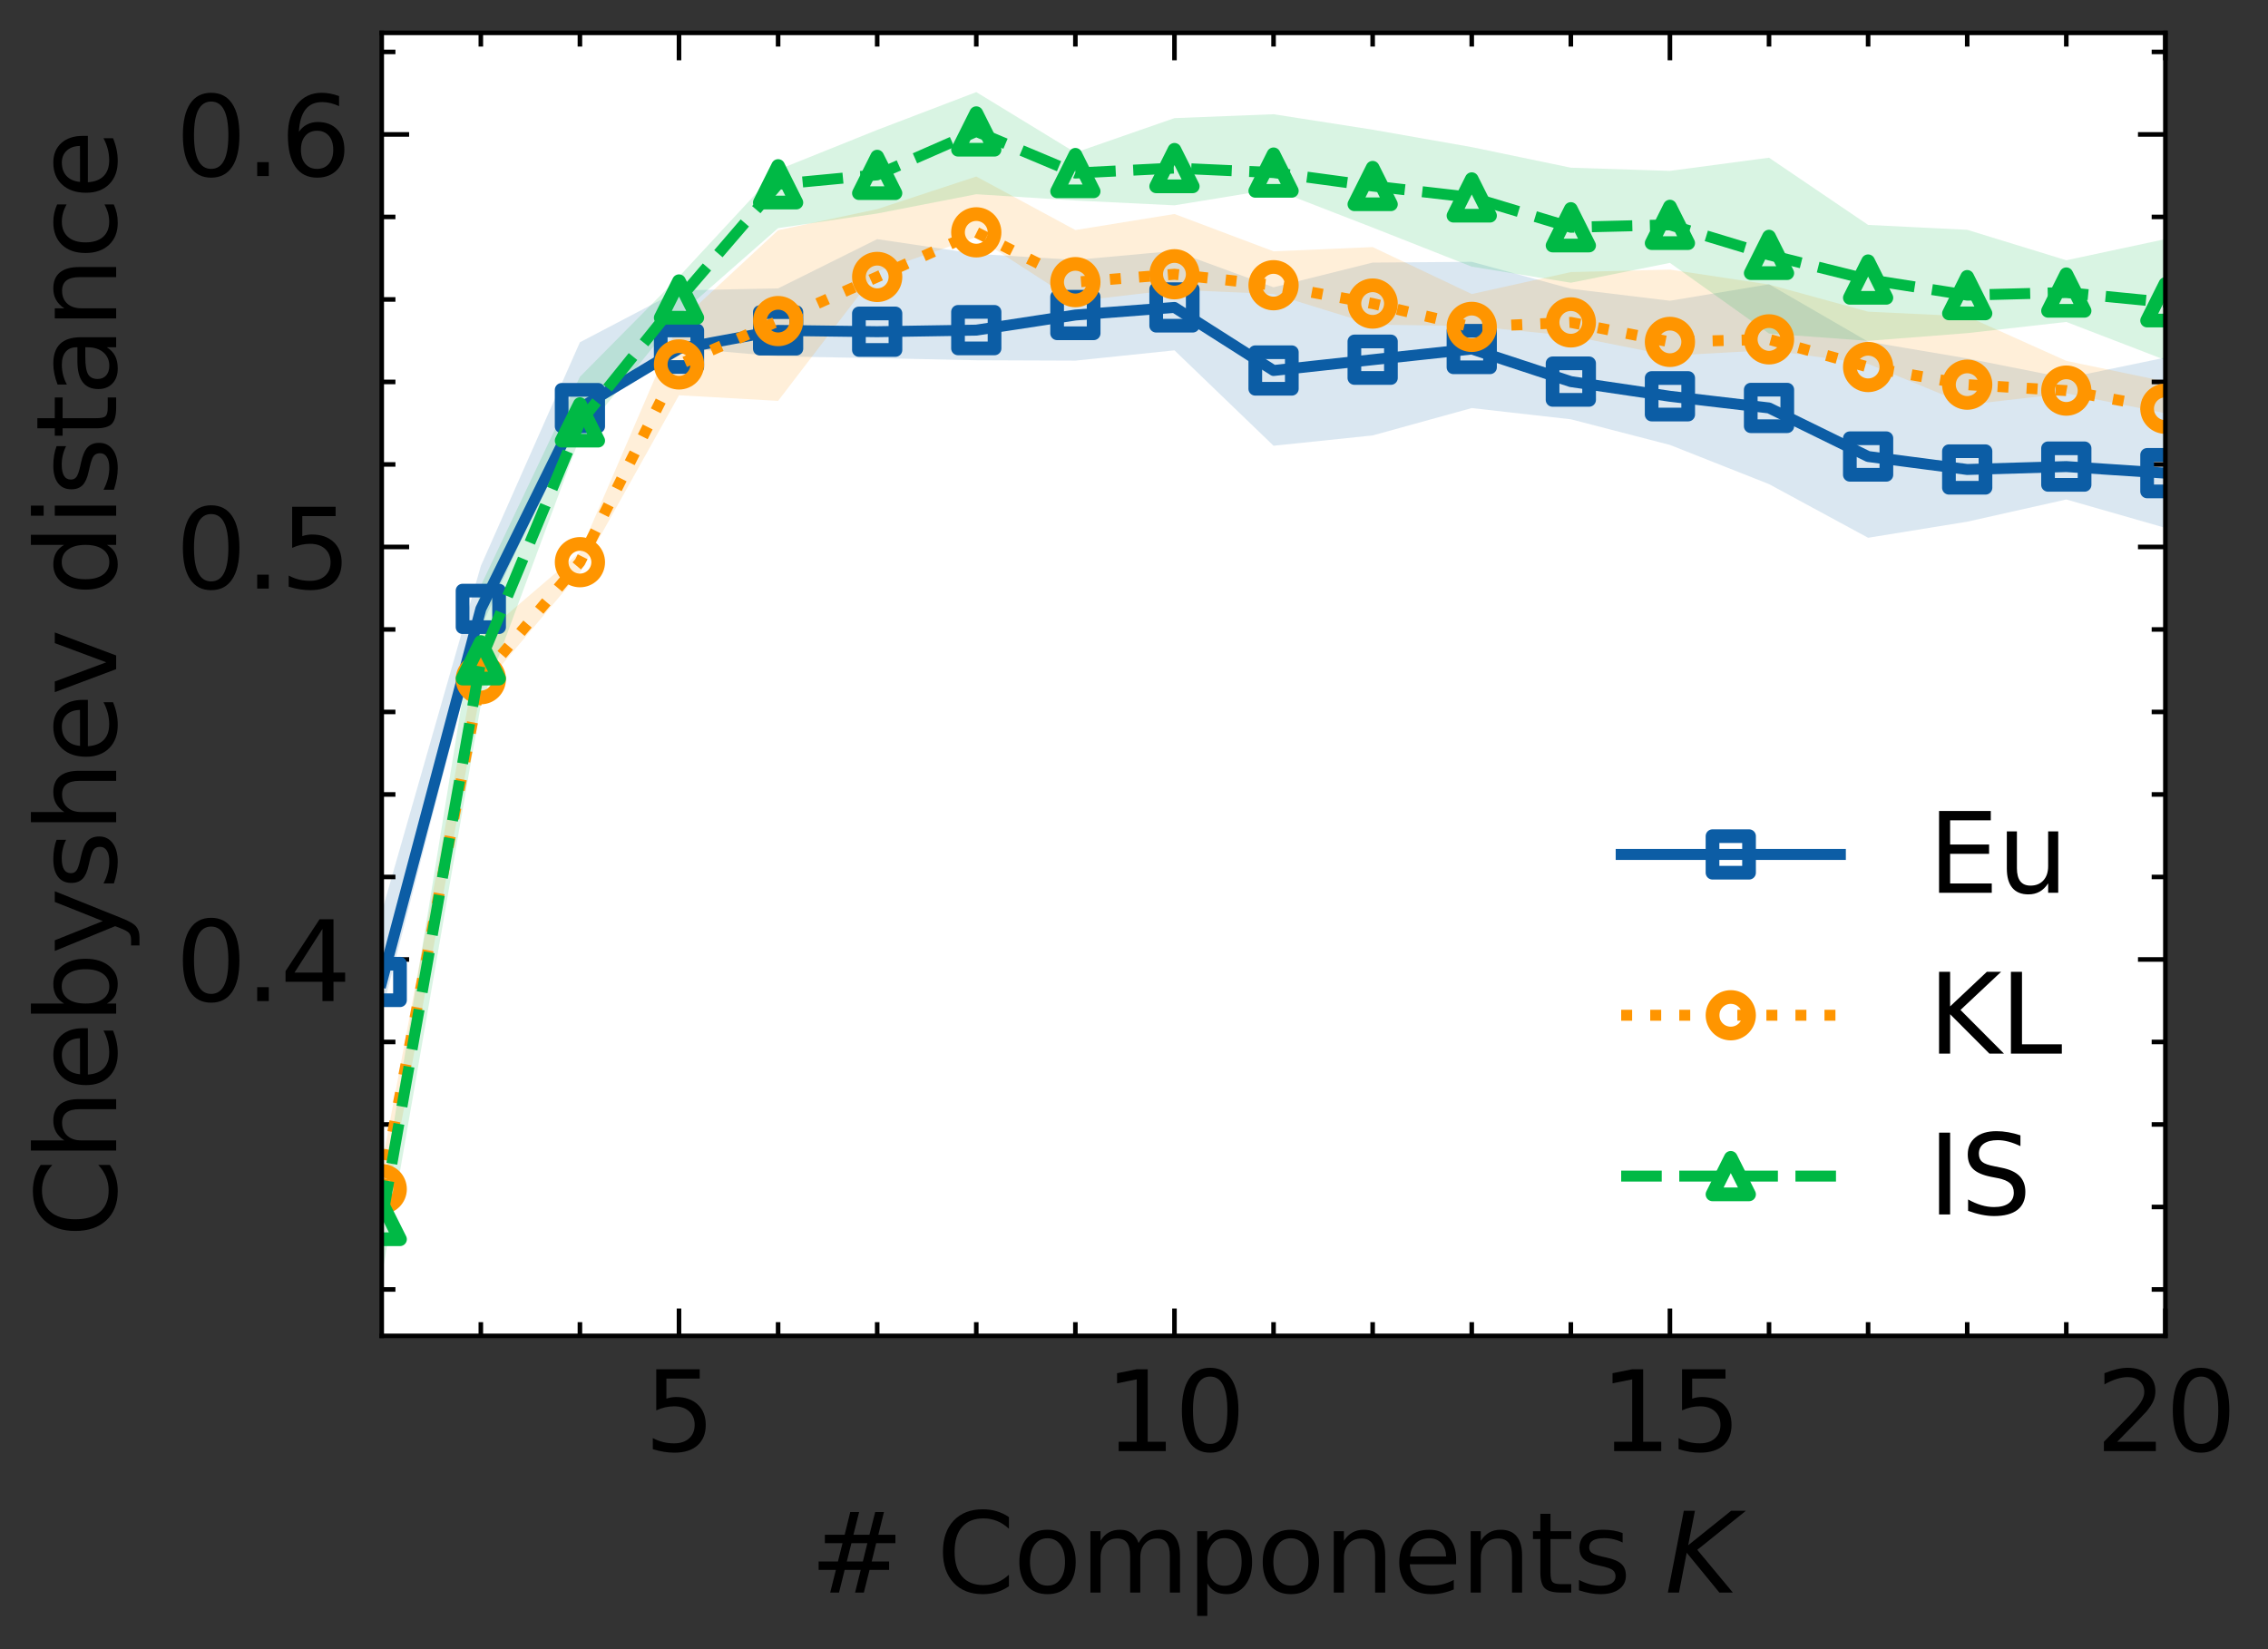 <?xml version="1.0" encoding="utf-8" standalone="no"?>
<!DOCTYPE svg PUBLIC "-//W3C//DTD SVG 1.1//EN"
  "http://www.w3.org/Graphics/SVG/1.1/DTD/svg11.dtd">
<svg xmlns:xlink="http://www.w3.org/1999/xlink" width="248.333pt" height="180.623pt" viewBox="0 0 248.333 180.623" xmlns="http://www.w3.org/2000/svg" version="1.1">
 <rect x="0" y="0" width="248.333" height="180.623" fill="#333333" stroke="none"/>
 <defs>
  <style type="text/css">*{stroke-linejoin: round; stroke-linecap: butt}</style>
 </defs>
 <g id="figure_1">
  <g id="patch_1">
   <path d="M 0 180.623 
L 248.333 180.623 
L 248.333 0 
L 0 0 
L 0 180.623 
z
" style="fill: none"/>
  </g>
  <g id="axes_1">
   <g id="patch_2">
    <path d="M 41.797 146.295 
L 237.097 146.295 
L 237.097 3.6 
L 41.797 3.6 
z
" style="fill: #ffffff"/>
   </g>
   <g id="PolyCollection_1">
    <path d="M 41.797 99.886 
L 41.797 110.925 
L 52.648 68.746 
L 63.498 45.142 
L 74.347 38.081 
L 85.198 39.033 
L 96.047 39.221 
L 106.897 39.452 
L 117.748 39.493 
L 128.597 38.367 
L 139.447 48.815 
L 150.298 47.685 
L 161.148 44.689 
L 171.998 45.918 
L 182.847 48.725 
L 193.697 53.017 
L 204.548 58.893 
L 215.398 57.133 
L 226.248 54.698 
L 237.097 57.81 
L 237.097 39.159 
L 237.097 39.159 
L 226.248 41.409 
L 215.398 39.251 
L 204.548 37.416 
L 193.697 31.135 
L 182.847 32.937 
L 171.998 31.623 
L 161.148 28.673 
L 150.298 28.757 
L 139.447 31.463 
L 128.597 27.477 
L 117.748 28.466 
L 106.897 27.801 
L 96.047 26.189 
L 85.198 31.585 
L 74.347 31.795 
L 63.498 37.484 
L 52.648 61.986 
L 41.797 99.886 
z
" clip-path="url(#pa413678387)" style="fill: #0c5da5; fill-opacity: 0.15"/>
   </g>
   <g id="PolyCollection_2">
    <path d="M 41.797 127.601 
L 41.797 134.623 
L 52.648 75.532 
L 63.498 62.694 
L 74.347 43.288 
L 85.198 43.901 
L 96.047 29.731 
L 106.897 25.975 
L 117.748 32.994 
L 128.597 31.727 
L 139.447 32.199 
L 150.298 35.554 
L 161.148 35.706 
L 171.998 36.793 
L 182.847 38.945 
L 193.697 38.347 
L 204.548 39.84 
L 215.398 44.322 
L 226.248 43.077 
L 237.097 45.256 
L 237.097 41.781 
L 237.097 41.781 
L 226.248 39.52 
L 215.398 34.647 
L 204.548 34.133 
L 193.697 31.156 
L 182.847 29.525 
L 171.998 29.796 
L 161.148 32.204 
L 150.298 27.059 
L 139.447 27.524 
L 128.597 23.435 
L 117.748 25.193 
L 106.897 19.331 
L 96.047 22.902 
L 85.198 25.212 
L 74.347 35.29 
L 63.498 60.473 
L 52.648 69.756 
L 41.797 127.601 
z
" clip-path="url(#pa413678387)" style="fill: #ff9500; fill-opacity: 0.15"/>
   </g>
   <g id="PolyCollection_3">
    <path d="M 41.797 131.177 
L 41.797 139.809 
L 52.648 77.178 
L 63.498 47.88 
L 74.347 34.514 
L 85.198 24.985 
L 96.047 23.383 
L 106.897 21.27 
L 117.748 21.959 
L 128.597 22.486 
L 139.447 20.712 
L 150.298 24.921 
L 161.148 29.201 
L 171.998 30.963 
L 182.847 28.789 
L 193.697 36.529 
L 204.548 37.327 
L 215.398 36.483 
L 226.248 35.256 
L 237.097 39.431 
L 237.097 26.185 
L 237.097 26.185 
L 226.248 28.502 
L 215.398 25.166 
L 204.548 24.631 
L 193.697 17.271 
L 182.847 18.714 
L 171.998 18.365 
L 161.148 16.111 
L 150.298 14.203 
L 139.447 12.509 
L 128.597 12.935 
L 117.748 16.711 
L 106.897 10.086 
L 96.047 14.229 
L 85.198 18.591 
L 74.347 30.301 
L 63.498 41.263 
L 52.648 64.133 
L 41.797 131.177 
z
" clip-path="url(#pa413678387)" style="fill: #00b945; fill-opacity: 0.15"/>
   </g>
   <g id="matplotlib.axis_1">
    <g id="xtick_1">
     <g id="line2d_1">
      <defs>
       <path id="m1faead8e56" d="M 0 0 
L 0 -3 
" style="stroke: #000000; stroke-width: 0.5"/>
      </defs>
      <g>
       <use xlink:href="#m1faead8e56" x="74.347" y="146.295" style="stroke: #000000; stroke-width: 0.5"/>
      </g>
     </g>
     <g id="line2d_2">
      <defs>
       <path id="m2a12bbd836" d="M 0 0 
L 0 3 
" style="stroke: #000000; stroke-width: 0.5"/>
      </defs>
      <g>
       <use xlink:href="#m2a12bbd836" x="74.347" y="3.6" style="stroke: #000000; stroke-width: 0.5"/>
      </g>
     </g>
     <g id="text_1">
      <!-- 5 -->
      <g transform="translate(70.53 158.913)scale(0.12 -0.12)">
       <defs>
        <path id="DejaVuSans-35" d="M 691 4666 
L 3169 4666 
L 3169 4134 
L 1269 4134 
L 1269 2991 
Q 1406 3038 1543 3061 
Q 1681 3084 1819 3084 
Q 2600 3084 3056 2656 
Q 3513 2228 3513 1497 
Q 3513 744 3044 326 
Q 2575 -91 1722 -91 
Q 1428 -91 1123 -41 
Q 819 9 494 109 
L 494 744 
Q 775 591 1075 516 
Q 1375 441 1709 441 
Q 2250 441 2565 725 
Q 2881 1009 2881 1497 
Q 2881 1984 2565 2268 
Q 2250 2553 1709 2553 
Q 1456 2553 1204 2497 
Q 953 2441 691 2322 
L 691 4666 
z
" transform="scale(0.016)"/>
       </defs>
       <use xlink:href="#DejaVuSans-35"/>
      </g>
     </g>
    </g>
    <g id="xtick_2">
     <g id="line2d_3">
      <g>
       <use xlink:href="#m1faead8e56" x="128.597" y="146.295" style="stroke: #000000; stroke-width: 0.5"/>
      </g>
     </g>
     <g id="line2d_4">
      <g>
       <use xlink:href="#m2a12bbd836" x="128.597" y="3.6" style="stroke: #000000; stroke-width: 0.5"/>
      </g>
     </g>
     <g id="text_2">
      <!-- 10 -->
      <g transform="translate(120.963 158.913)scale(0.12 -0.12)">
       <defs>
        <path id="DejaVuSans-31" d="M 794 531 
L 1825 531 
L 1825 4091 
L 703 3866 
L 703 4441 
L 1819 4666 
L 2450 4666 
L 2450 531 
L 3481 531 
L 3481 0 
L 794 0 
L 794 531 
z
" transform="scale(0.016)"/>
        <path id="DejaVuSans-30" d="M 2034 4250 
Q 1547 4250 1301 3770 
Q 1056 3291 1056 2328 
Q 1056 1369 1301 889 
Q 1547 409 2034 409 
Q 2525 409 2770 889 
Q 3016 1369 3016 2328 
Q 3016 3291 2770 3770 
Q 2525 4250 2034 4250 
z
M 2034 4750 
Q 2819 4750 3233 4129 
Q 3647 3509 3647 2328 
Q 3647 1150 3233 529 
Q 2819 -91 2034 -91 
Q 1250 -91 836 529 
Q 422 1150 422 2328 
Q 422 3509 836 4129 
Q 1250 4750 2034 4750 
z
" transform="scale(0.016)"/>
       </defs>
       <use xlink:href="#DejaVuSans-31"/>
       <use xlink:href="#DejaVuSans-30" x="63.623"/>
      </g>
     </g>
    </g>
    <g id="xtick_3">
     <g id="line2d_5">
      <g>
       <use xlink:href="#m1faead8e56" x="182.847" y="146.295" style="stroke: #000000; stroke-width: 0.5"/>
      </g>
     </g>
     <g id="line2d_6">
      <g>
       <use xlink:href="#m2a12bbd836" x="182.847" y="3.6" style="stroke: #000000; stroke-width: 0.5"/>
      </g>
     </g>
     <g id="text_3">
      <!-- 15 -->
      <g transform="translate(175.213 158.913)scale(0.12 -0.12)">
       <use xlink:href="#DejaVuSans-31"/>
       <use xlink:href="#DejaVuSans-35" x="63.623"/>
      </g>
     </g>
    </g>
    <g id="xtick_4">
     <g id="line2d_7">
      <g>
       <use xlink:href="#m1faead8e56" x="237.097" y="146.295" style="stroke: #000000; stroke-width: 0.5"/>
      </g>
     </g>
     <g id="line2d_8">
      <g>
       <use xlink:href="#m2a12bbd836" x="237.097" y="3.6" style="stroke: #000000; stroke-width: 0.5"/>
      </g>
     </g>
     <g id="text_4">
      <!-- 20 -->
      <g transform="translate(229.463 158.913)scale(0.12 -0.12)">
       <defs>
        <path id="DejaVuSans-32" d="M 1228 531 
L 3431 531 
L 3431 0 
L 469 0 
L 469 531 
Q 828 903 1448 1529 
Q 2069 2156 2228 2338 
Q 2531 2678 2651 2914 
Q 2772 3150 2772 3378 
Q 2772 3750 2511 3984 
Q 2250 4219 1831 4219 
Q 1534 4219 1204 4116 
Q 875 4013 500 3803 
L 500 4441 
Q 881 4594 1212 4672 
Q 1544 4750 1819 4750 
Q 2544 4750 2975 4387 
Q 3406 4025 3406 3419 
Q 3406 3131 3298 2873 
Q 3191 2616 2906 2266 
Q 2828 2175 2409 1742 
Q 1991 1309 1228 531 
z
" transform="scale(0.016)"/>
       </defs>
       <use xlink:href="#DejaVuSans-32"/>
       <use xlink:href="#DejaVuSans-30" x="63.623"/>
      </g>
     </g>
    </g>
    <g id="xtick_5">
     <g id="line2d_9">
      <defs>
       <path id="m751e55bf73" d="M 0 0 
L 0 -1.5 
" style="stroke: #000000; stroke-width: 0.5"/>
      </defs>
      <g>
       <use xlink:href="#m751e55bf73" x="52.648" y="146.295" style="stroke: #000000; stroke-width: 0.5"/>
      </g>
     </g>
     <g id="line2d_10">
      <defs>
       <path id="mf385c59564" d="M 0 0 
L 0 1.5 
" style="stroke: #000000; stroke-width: 0.5"/>
      </defs>
      <g>
       <use xlink:href="#mf385c59564" x="52.648" y="3.6" style="stroke: #000000; stroke-width: 0.5"/>
      </g>
     </g>
    </g>
    <g id="xtick_6">
     <g id="line2d_11">
      <g>
       <use xlink:href="#m751e55bf73" x="63.498" y="146.295" style="stroke: #000000; stroke-width: 0.5"/>
      </g>
     </g>
     <g id="line2d_12">
      <g>
       <use xlink:href="#mf385c59564" x="63.498" y="3.6" style="stroke: #000000; stroke-width: 0.5"/>
      </g>
     </g>
    </g>
    <g id="xtick_7">
     <g id="line2d_13">
      <g>
       <use xlink:href="#m751e55bf73" x="85.198" y="146.295" style="stroke: #000000; stroke-width: 0.5"/>
      </g>
     </g>
     <g id="line2d_14">
      <g>
       <use xlink:href="#mf385c59564" x="85.198" y="3.6" style="stroke: #000000; stroke-width: 0.5"/>
      </g>
     </g>
    </g>
    <g id="xtick_8">
     <g id="line2d_15">
      <g>
       <use xlink:href="#m751e55bf73" x="96.047" y="146.295" style="stroke: #000000; stroke-width: 0.5"/>
      </g>
     </g>
     <g id="line2d_16">
      <g>
       <use xlink:href="#mf385c59564" x="96.047" y="3.6" style="stroke: #000000; stroke-width: 0.5"/>
      </g>
     </g>
    </g>
    <g id="xtick_9">
     <g id="line2d_17">
      <g>
       <use xlink:href="#m751e55bf73" x="106.897" y="146.295" style="stroke: #000000; stroke-width: 0.5"/>
      </g>
     </g>
     <g id="line2d_18">
      <g>
       <use xlink:href="#mf385c59564" x="106.897" y="3.6" style="stroke: #000000; stroke-width: 0.5"/>
      </g>
     </g>
    </g>
    <g id="xtick_10">
     <g id="line2d_19">
      <g>
       <use xlink:href="#m751e55bf73" x="117.748" y="146.295" style="stroke: #000000; stroke-width: 0.5"/>
      </g>
     </g>
     <g id="line2d_20">
      <g>
       <use xlink:href="#mf385c59564" x="117.748" y="3.6" style="stroke: #000000; stroke-width: 0.5"/>
      </g>
     </g>
    </g>
    <g id="xtick_11">
     <g id="line2d_21">
      <g>
       <use xlink:href="#m751e55bf73" x="139.447" y="146.295" style="stroke: #000000; stroke-width: 0.5"/>
      </g>
     </g>
     <g id="line2d_22">
      <g>
       <use xlink:href="#mf385c59564" x="139.447" y="3.6" style="stroke: #000000; stroke-width: 0.5"/>
      </g>
     </g>
    </g>
    <g id="xtick_12">
     <g id="line2d_23">
      <g>
       <use xlink:href="#m751e55bf73" x="150.298" y="146.295" style="stroke: #000000; stroke-width: 0.5"/>
      </g>
     </g>
     <g id="line2d_24">
      <g>
       <use xlink:href="#mf385c59564" x="150.298" y="3.6" style="stroke: #000000; stroke-width: 0.5"/>
      </g>
     </g>
    </g>
    <g id="xtick_13">
     <g id="line2d_25">
      <g>
       <use xlink:href="#m751e55bf73" x="161.148" y="146.295" style="stroke: #000000; stroke-width: 0.5"/>
      </g>
     </g>
     <g id="line2d_26">
      <g>
       <use xlink:href="#mf385c59564" x="161.148" y="3.6" style="stroke: #000000; stroke-width: 0.5"/>
      </g>
     </g>
    </g>
    <g id="xtick_14">
     <g id="line2d_27">
      <g>
       <use xlink:href="#m751e55bf73" x="171.998" y="146.295" style="stroke: #000000; stroke-width: 0.5"/>
      </g>
     </g>
     <g id="line2d_28">
      <g>
       <use xlink:href="#mf385c59564" x="171.998" y="3.6" style="stroke: #000000; stroke-width: 0.5"/>
      </g>
     </g>
    </g>
    <g id="xtick_15">
     <g id="line2d_29">
      <g>
       <use xlink:href="#m751e55bf73" x="193.697" y="146.295" style="stroke: #000000; stroke-width: 0.5"/>
      </g>
     </g>
     <g id="line2d_30">
      <g>
       <use xlink:href="#mf385c59564" x="193.697" y="3.6" style="stroke: #000000; stroke-width: 0.5"/>
      </g>
     </g>
    </g>
    <g id="xtick_16">
     <g id="line2d_31">
      <g>
       <use xlink:href="#m751e55bf73" x="204.548" y="146.295" style="stroke: #000000; stroke-width: 0.5"/>
      </g>
     </g>
     <g id="line2d_32">
      <g>
       <use xlink:href="#mf385c59564" x="204.548" y="3.6" style="stroke: #000000; stroke-width: 0.5"/>
      </g>
     </g>
    </g>
    <g id="xtick_17">
     <g id="line2d_33">
      <g>
       <use xlink:href="#m751e55bf73" x="215.398" y="146.295" style="stroke: #000000; stroke-width: 0.5"/>
      </g>
     </g>
     <g id="line2d_34">
      <g>
       <use xlink:href="#mf385c59564" x="215.398" y="3.6" style="stroke: #000000; stroke-width: 0.5"/>
      </g>
     </g>
    </g>
    <g id="xtick_18">
     <g id="line2d_35">
      <g>
       <use xlink:href="#m751e55bf73" x="226.248" y="146.295" style="stroke: #000000; stroke-width: 0.5"/>
      </g>
     </g>
     <g id="line2d_36">
      <g>
       <use xlink:href="#mf385c59564" x="226.248" y="3.6" style="stroke: #000000; stroke-width: 0.5"/>
      </g>
     </g>
    </g>
    <g id="text_5">
     <!-- # Components $K$ -->
     <g transform="translate(88.688 174.502)scale(0.12 -0.12)">
      <defs>
       <path id="DejaVuSans-23" d="M 3272 2816 
L 2363 2816 
L 2100 1772 
L 3016 1772 
L 3272 2816 
z
M 2803 4594 
L 2478 3297 
L 3391 3297 
L 3719 4594 
L 4219 4594 
L 3897 3297 
L 4872 3297 
L 4872 2816 
L 3775 2816 
L 3519 1772 
L 4513 1772 
L 4513 1294 
L 3397 1294 
L 3072 0 
L 2572 0 
L 2894 1294 
L 1978 1294 
L 1656 0 
L 1153 0 
L 1478 1294 
L 494 1294 
L 494 1772 
L 1594 1772 
L 1856 2816 
L 850 2816 
L 850 3297 
L 1978 3297 
L 2297 4594 
L 2803 4594 
z
" transform="scale(0.016)"/>
       <path id="DejaVuSans-20" transform="scale(0.016)"/>
       <path id="DejaVuSans-43" d="M 4122 4306 
L 4122 3641 
Q 3803 3938 3442 4084 
Q 3081 4231 2675 4231 
Q 1875 4231 1450 3742 
Q 1025 3253 1025 2328 
Q 1025 1406 1450 917 
Q 1875 428 2675 428 
Q 3081 428 3442 575 
Q 3803 722 4122 1019 
L 4122 359 
Q 3791 134 3420 21 
Q 3050 -91 2638 -91 
Q 1578 -91 968 557 
Q 359 1206 359 2328 
Q 359 3453 968 4101 
Q 1578 4750 2638 4750 
Q 3056 4750 3426 4639 
Q 3797 4528 4122 4306 
z
" transform="scale(0.016)"/>
       <path id="DejaVuSans-6f" d="M 1959 3097 
Q 1497 3097 1228 2736 
Q 959 2375 959 1747 
Q 959 1119 1226 758 
Q 1494 397 1959 397 
Q 2419 397 2687 759 
Q 2956 1122 2956 1747 
Q 2956 2369 2687 2733 
Q 2419 3097 1959 3097 
z
M 1959 3584 
Q 2709 3584 3137 3096 
Q 3566 2609 3566 1747 
Q 3566 888 3137 398 
Q 2709 -91 1959 -91 
Q 1206 -91 779 398 
Q 353 888 353 1747 
Q 353 2609 779 3096 
Q 1206 3584 1959 3584 
z
" transform="scale(0.016)"/>
       <path id="DejaVuSans-6d" d="M 3328 2828 
Q 3544 3216 3844 3400 
Q 4144 3584 4550 3584 
Q 5097 3584 5394 3201 
Q 5691 2819 5691 2113 
L 5691 0 
L 5113 0 
L 5113 2094 
Q 5113 2597 4934 2840 
Q 4756 3084 4391 3084 
Q 3944 3084 3684 2787 
Q 3425 2491 3425 1978 
L 3425 0 
L 2847 0 
L 2847 2094 
Q 2847 2600 2669 2842 
Q 2491 3084 2119 3084 
Q 1678 3084 1418 2786 
Q 1159 2488 1159 1978 
L 1159 0 
L 581 0 
L 581 3500 
L 1159 3500 
L 1159 2956 
Q 1356 3278 1631 3431 
Q 1906 3584 2284 3584 
Q 2666 3584 2933 3390 
Q 3200 3197 3328 2828 
z
" transform="scale(0.016)"/>
       <path id="DejaVuSans-70" d="M 1159 525 
L 1159 -1331 
L 581 -1331 
L 581 3500 
L 1159 3500 
L 1159 2969 
Q 1341 3281 1617 3432 
Q 1894 3584 2278 3584 
Q 2916 3584 3314 3078 
Q 3713 2572 3713 1747 
Q 3713 922 3314 415 
Q 2916 -91 2278 -91 
Q 1894 -91 1617 61 
Q 1341 213 1159 525 
z
M 3116 1747 
Q 3116 2381 2855 2742 
Q 2594 3103 2138 3103 
Q 1681 3103 1420 2742 
Q 1159 2381 1159 1747 
Q 1159 1113 1420 752 
Q 1681 391 2138 391 
Q 2594 391 2855 752 
Q 3116 1113 3116 1747 
z
" transform="scale(0.016)"/>
       <path id="DejaVuSans-6e" d="M 3513 2113 
L 3513 0 
L 2938 0 
L 2938 2094 
Q 2938 2591 2744 2837 
Q 2550 3084 2163 3084 
Q 1697 3084 1428 2787 
Q 1159 2491 1159 1978 
L 1159 0 
L 581 0 
L 581 3500 
L 1159 3500 
L 1159 2956 
Q 1366 3272 1645 3428 
Q 1925 3584 2291 3584 
Q 2894 3584 3203 3211 
Q 3513 2838 3513 2113 
z
" transform="scale(0.016)"/>
       <path id="DejaVuSans-65" d="M 3597 1894 
L 3597 1613 
L 953 1613 
Q 991 1019 1311 708 
Q 1631 397 2203 397 
Q 2534 397 2845 478 
Q 3156 559 3463 722 
L 3463 178 
Q 3153 47 2828 -22 
Q 2503 -91 2169 -91 
Q 1331 -91 842 396 
Q 353 884 353 1716 
Q 353 2575 817 3079 
Q 1281 3584 2069 3584 
Q 2775 3584 3186 3129 
Q 3597 2675 3597 1894 
z
M 3022 2063 
Q 3016 2534 2758 2815 
Q 2500 3097 2075 3097 
Q 1594 3097 1305 2825 
Q 1016 2553 972 2059 
L 3022 2063 
z
" transform="scale(0.016)"/>
       <path id="DejaVuSans-74" d="M 1172 4494 
L 1172 3500 
L 2356 3500 
L 2356 3053 
L 1172 3053 
L 1172 1153 
Q 1172 725 1289 603 
Q 1406 481 1766 481 
L 2356 481 
L 2356 0 
L 1766 0 
Q 1100 0 847 248 
Q 594 497 594 1153 
L 594 3053 
L 172 3053 
L 172 3500 
L 594 3500 
L 594 4494 
L 1172 4494 
z
" transform="scale(0.016)"/>
       <path id="DejaVuSans-73" d="M 2834 3397 
L 2834 2853 
Q 2591 2978 2328 3040 
Q 2066 3103 1784 3103 
Q 1356 3103 1142 2972 
Q 928 2841 928 2578 
Q 928 2378 1081 2264 
Q 1234 2150 1697 2047 
L 1894 2003 
Q 2506 1872 2764 1633 
Q 3022 1394 3022 966 
Q 3022 478 2636 193 
Q 2250 -91 1575 -91 
Q 1294 -91 989 -36 
Q 684 19 347 128 
L 347 722 
Q 666 556 975 473 
Q 1284 391 1588 391 
Q 1994 391 2212 530 
Q 2431 669 2431 922 
Q 2431 1156 2273 1281 
Q 2116 1406 1581 1522 
L 1381 1569 
Q 847 1681 609 1914 
Q 372 2147 372 2553 
Q 372 3047 722 3315 
Q 1072 3584 1716 3584 
Q 2034 3584 2315 3537 
Q 2597 3491 2834 3397 
z
" transform="scale(0.016)"/>
       <path id="DejaVuSans-Oblique-4b" d="M 1081 4666 
L 1716 4666 
L 1331 2700 
L 3781 4666 
L 4622 4666 
L 1850 2438 
L 3878 0 
L 3109 0 
L 1247 2272 
L 806 0 
L 172 0 
L 1081 4666 
z
" transform="scale(0.016)"/>
      </defs>
      <use xlink:href="#DejaVuSans-23" transform="translate(0 0.781)"/>
      <use xlink:href="#DejaVuSans-20" transform="translate(83.789 0.781)"/>
      <use xlink:href="#DejaVuSans-43" transform="translate(115.576 0.781)"/>
      <use xlink:href="#DejaVuSans-6f" transform="translate(185.4 0.781)"/>
      <use xlink:href="#DejaVuSans-6d" transform="translate(246.582 0.781)"/>
      <use xlink:href="#DejaVuSans-70" transform="translate(343.994 0.781)"/>
      <use xlink:href="#DejaVuSans-6f" transform="translate(407.471 0.781)"/>
      <use xlink:href="#DejaVuSans-6e" transform="translate(468.652 0.781)"/>
      <use xlink:href="#DejaVuSans-65" transform="translate(532.031 0.781)"/>
      <use xlink:href="#DejaVuSans-6e" transform="translate(593.555 0.781)"/>
      <use xlink:href="#DejaVuSans-74" transform="translate(656.934 0.781)"/>
      <use xlink:href="#DejaVuSans-73" transform="translate(696.143 0.781)"/>
      <use xlink:href="#DejaVuSans-20" transform="translate(748.242 0.781)"/>
      <use xlink:href="#DejaVuSans-Oblique-4b" transform="translate(780.029 0.781)"/>
     </g>
    </g>
   </g>
   <g id="matplotlib.axis_2">
    <g id="ytick_1">
     <g id="line2d_37">
      <defs>
       <path id="m17949ae564" d="M 0 0 
L 3 0 
" style="stroke: #000000; stroke-width: 0.5"/>
      </defs>
      <g>
       <use xlink:href="#m17949ae564" x="41.797" y="105.073" style="stroke: #000000; stroke-width: 0.5"/>
      </g>
     </g>
     <g id="line2d_38">
      <defs>
       <path id="m9626875885" d="M 0 0 
L -3 0 
" style="stroke: #000000; stroke-width: 0.5"/>
      </defs>
      <g>
       <use xlink:href="#m9626875885" x="237.097" y="105.073" style="stroke: #000000; stroke-width: 0.5"/>
      </g>
     </g>
     <g id="text_6">
      <!-- 0.4 -->
      <g transform="translate(19.214 109.632)scale(0.12 -0.12)">
       <defs>
        <path id="DejaVuSans-2e" d="M 684 794 
L 1344 794 
L 1344 0 
L 684 0 
L 684 794 
z
" transform="scale(0.016)"/>
        <path id="DejaVuSans-34" d="M 2419 4116 
L 825 1625 
L 2419 1625 
L 2419 4116 
z
M 2253 4666 
L 3047 4666 
L 3047 1625 
L 3713 1625 
L 3713 1100 
L 3047 1100 
L 3047 0 
L 2419 0 
L 2419 1100 
L 313 1100 
L 313 1709 
L 2253 4666 
z
" transform="scale(0.016)"/>
       </defs>
       <use xlink:href="#DejaVuSans-30"/>
       <use xlink:href="#DejaVuSans-2e" x="63.623"/>
       <use xlink:href="#DejaVuSans-34" x="95.41"/>
      </g>
     </g>
    </g>
    <g id="ytick_2">
     <g id="line2d_39">
      <g>
       <use xlink:href="#m17949ae564" x="41.797" y="59.898" style="stroke: #000000; stroke-width: 0.5"/>
      </g>
     </g>
     <g id="line2d_40">
      <g>
       <use xlink:href="#m9626875885" x="237.097" y="59.898" style="stroke: #000000; stroke-width: 0.5"/>
      </g>
     </g>
     <g id="text_7">
      <!-- 0.5 -->
      <g transform="translate(19.214 64.457)scale(0.12 -0.12)">
       <use xlink:href="#DejaVuSans-30"/>
       <use xlink:href="#DejaVuSans-2e" x="63.623"/>
       <use xlink:href="#DejaVuSans-35" x="95.41"/>
      </g>
     </g>
    </g>
    <g id="ytick_3">
     <g id="line2d_41">
      <g>
       <use xlink:href="#m17949ae564" x="41.797" y="14.722" style="stroke: #000000; stroke-width: 0.5"/>
      </g>
     </g>
     <g id="line2d_42">
      <g>
       <use xlink:href="#m9626875885" x="237.097" y="14.722" style="stroke: #000000; stroke-width: 0.5"/>
      </g>
     </g>
     <g id="text_8">
      <!-- 0.6 -->
      <g transform="translate(19.214 19.281)scale(0.12 -0.12)">
       <defs>
        <path id="DejaVuSans-36" d="M 2113 2584 
Q 1688 2584 1439 2293 
Q 1191 2003 1191 1497 
Q 1191 994 1439 701 
Q 1688 409 2113 409 
Q 2538 409 2786 701 
Q 3034 994 3034 1497 
Q 3034 2003 2786 2293 
Q 2538 2584 2113 2584 
z
M 3366 4563 
L 3366 3988 
Q 3128 4100 2886 4159 
Q 2644 4219 2406 4219 
Q 1781 4219 1451 3797 
Q 1122 3375 1075 2522 
Q 1259 2794 1537 2939 
Q 1816 3084 2150 3084 
Q 2853 3084 3261 2657 
Q 3669 2231 3669 1497 
Q 3669 778 3244 343 
Q 2819 -91 2113 -91 
Q 1303 -91 875 529 
Q 447 1150 447 2328 
Q 447 3434 972 4092 
Q 1497 4750 2381 4750 
Q 2619 4750 2861 4703 
Q 3103 4656 3366 4563 
z
" transform="scale(0.016)"/>
       </defs>
       <use xlink:href="#DejaVuSans-30"/>
       <use xlink:href="#DejaVuSans-2e" x="63.623"/>
       <use xlink:href="#DejaVuSans-36" x="95.41"/>
      </g>
     </g>
    </g>
    <g id="ytick_4">
     <g id="line2d_43">
      <defs>
       <path id="m48eae392b1" d="M 0 0 
L 1.5 0 
" style="stroke: #000000; stroke-width: 0.5"/>
      </defs>
      <g>
       <use xlink:href="#m48eae392b1" x="41.797" y="141.213" style="stroke: #000000; stroke-width: 0.5"/>
      </g>
     </g>
     <g id="line2d_44">
      <defs>
       <path id="m111a546dc5" d="M 0 0 
L -1.5 0 
" style="stroke: #000000; stroke-width: 0.5"/>
      </defs>
      <g>
       <use xlink:href="#m111a546dc5" x="237.097" y="141.213" style="stroke: #000000; stroke-width: 0.5"/>
      </g>
     </g>
    </g>
    <g id="ytick_5">
     <g id="line2d_45">
      <g>
       <use xlink:href="#m48eae392b1" x="41.797" y="132.178" style="stroke: #000000; stroke-width: 0.5"/>
      </g>
     </g>
     <g id="line2d_46">
      <g>
       <use xlink:href="#m111a546dc5" x="237.097" y="132.178" style="stroke: #000000; stroke-width: 0.5"/>
      </g>
     </g>
    </g>
    <g id="ytick_6">
     <g id="line2d_47">
      <g>
       <use xlink:href="#m48eae392b1" x="41.797" y="123.143" style="stroke: #000000; stroke-width: 0.5"/>
      </g>
     </g>
     <g id="line2d_48">
      <g>
       <use xlink:href="#m111a546dc5" x="237.097" y="123.143" style="stroke: #000000; stroke-width: 0.5"/>
      </g>
     </g>
    </g>
    <g id="ytick_7">
     <g id="line2d_49">
      <g>
       <use xlink:href="#m48eae392b1" x="41.797" y="114.108" style="stroke: #000000; stroke-width: 0.5"/>
      </g>
     </g>
     <g id="line2d_50">
      <g>
       <use xlink:href="#m111a546dc5" x="237.097" y="114.108" style="stroke: #000000; stroke-width: 0.5"/>
      </g>
     </g>
    </g>
    <g id="ytick_8">
     <g id="line2d_51">
      <g>
       <use xlink:href="#m48eae392b1" x="41.797" y="96.038" style="stroke: #000000; stroke-width: 0.5"/>
      </g>
     </g>
     <g id="line2d_52">
      <g>
       <use xlink:href="#m111a546dc5" x="237.097" y="96.038" style="stroke: #000000; stroke-width: 0.5"/>
      </g>
     </g>
    </g>
    <g id="ytick_9">
     <g id="line2d_53">
      <g>
       <use xlink:href="#m48eae392b1" x="41.797" y="87.003" style="stroke: #000000; stroke-width: 0.5"/>
      </g>
     </g>
     <g id="line2d_54">
      <g>
       <use xlink:href="#m111a546dc5" x="237.097" y="87.003" style="stroke: #000000; stroke-width: 0.5"/>
      </g>
     </g>
    </g>
    <g id="ytick_10">
     <g id="line2d_55">
      <g>
       <use xlink:href="#m48eae392b1" x="41.797" y="77.968" style="stroke: #000000; stroke-width: 0.5"/>
      </g>
     </g>
     <g id="line2d_56">
      <g>
       <use xlink:href="#m111a546dc5" x="237.097" y="77.968" style="stroke: #000000; stroke-width: 0.5"/>
      </g>
     </g>
    </g>
    <g id="ytick_11">
     <g id="line2d_57">
      <g>
       <use xlink:href="#m48eae392b1" x="41.797" y="68.933" style="stroke: #000000; stroke-width: 0.5"/>
      </g>
     </g>
     <g id="line2d_58">
      <g>
       <use xlink:href="#m111a546dc5" x="237.097" y="68.933" style="stroke: #000000; stroke-width: 0.5"/>
      </g>
     </g>
    </g>
    <g id="ytick_12">
     <g id="line2d_59">
      <g>
       <use xlink:href="#m48eae392b1" x="41.797" y="50.862" style="stroke: #000000; stroke-width: 0.5"/>
      </g>
     </g>
     <g id="line2d_60">
      <g>
       <use xlink:href="#m111a546dc5" x="237.097" y="50.862" style="stroke: #000000; stroke-width: 0.5"/>
      </g>
     </g>
    </g>
    <g id="ytick_13">
     <g id="line2d_61">
      <g>
       <use xlink:href="#m48eae392b1" x="41.797" y="41.827" style="stroke: #000000; stroke-width: 0.5"/>
      </g>
     </g>
     <g id="line2d_62">
      <g>
       <use xlink:href="#m111a546dc5" x="237.097" y="41.827" style="stroke: #000000; stroke-width: 0.5"/>
      </g>
     </g>
    </g>
    <g id="ytick_14">
     <g id="line2d_63">
      <g>
       <use xlink:href="#m48eae392b1" x="41.797" y="32.792" style="stroke: #000000; stroke-width: 0.5"/>
      </g>
     </g>
     <g id="line2d_64">
      <g>
       <use xlink:href="#m111a546dc5" x="237.097" y="32.792" style="stroke: #000000; stroke-width: 0.5"/>
      </g>
     </g>
    </g>
    <g id="ytick_15">
     <g id="line2d_65">
      <g>
       <use xlink:href="#m48eae392b1" x="41.797" y="23.757" style="stroke: #000000; stroke-width: 0.5"/>
      </g>
     </g>
     <g id="line2d_66">
      <g>
       <use xlink:href="#m111a546dc5" x="237.097" y="23.757" style="stroke: #000000; stroke-width: 0.5"/>
      </g>
     </g>
    </g>
    <g id="ytick_16">
     <g id="line2d_67">
      <g>
       <use xlink:href="#m48eae392b1" x="41.797" y="5.687" style="stroke: #000000; stroke-width: 0.5"/>
      </g>
     </g>
     <g id="line2d_68">
      <g>
       <use xlink:href="#m111a546dc5" x="237.097" y="5.687" style="stroke: #000000; stroke-width: 0.5"/>
      </g>
     </g>
    </g>
    <g id="text_9">
     <!-- Chebyshev distance -->
     <g transform="translate(12.718 135.494)rotate(-90)scale(0.12 -0.12)">
      <defs>
       <path id="DejaVuSans-68" d="M 3513 2113 
L 3513 0 
L 2938 0 
L 2938 2094 
Q 2938 2591 2744 2837 
Q 2550 3084 2163 3084 
Q 1697 3084 1428 2787 
Q 1159 2491 1159 1978 
L 1159 0 
L 581 0 
L 581 4863 
L 1159 4863 
L 1159 2956 
Q 1366 3272 1645 3428 
Q 1925 3584 2291 3584 
Q 2894 3584 3203 3211 
Q 3513 2838 3513 2113 
z
" transform="scale(0.016)"/>
       <path id="DejaVuSans-62" d="M 3116 1747 
Q 3116 2381 2855 2742 
Q 2594 3103 2138 3103 
Q 1681 3103 1420 2742 
Q 1159 2381 1159 1747 
Q 1159 1113 1420 752 
Q 1681 391 2138 391 
Q 2594 391 2855 752 
Q 3116 1113 3116 1747 
z
M 1159 2969 
Q 1341 3281 1617 3432 
Q 1894 3584 2278 3584 
Q 2916 3584 3314 3078 
Q 3713 2572 3713 1747 
Q 3713 922 3314 415 
Q 2916 -91 2278 -91 
Q 1894 -91 1617 61 
Q 1341 213 1159 525 
L 1159 0 
L 581 0 
L 581 4863 
L 1159 4863 
L 1159 2969 
z
" transform="scale(0.016)"/>
       <path id="DejaVuSans-79" d="M 2059 -325 
Q 1816 -950 1584 -1140 
Q 1353 -1331 966 -1331 
L 506 -1331 
L 506 -850 
L 844 -850 
Q 1081 -850 1212 -737 
Q 1344 -625 1503 -206 
L 1606 56 
L 191 3500 
L 800 3500 
L 1894 763 
L 2988 3500 
L 3597 3500 
L 2059 -325 
z
" transform="scale(0.016)"/>
       <path id="DejaVuSans-76" d="M 191 3500 
L 800 3500 
L 1894 563 
L 2988 3500 
L 3597 3500 
L 2284 0 
L 1503 0 
L 191 3500 
z
" transform="scale(0.016)"/>
       <path id="DejaVuSans-64" d="M 2906 2969 
L 2906 4863 
L 3481 4863 
L 3481 0 
L 2906 0 
L 2906 525 
Q 2725 213 2448 61 
Q 2172 -91 1784 -91 
Q 1150 -91 751 415 
Q 353 922 353 1747 
Q 353 2572 751 3078 
Q 1150 3584 1784 3584 
Q 2172 3584 2448 3432 
Q 2725 3281 2906 2969 
z
M 947 1747 
Q 947 1113 1208 752 
Q 1469 391 1925 391 
Q 2381 391 2643 752 
Q 2906 1113 2906 1747 
Q 2906 2381 2643 2742 
Q 2381 3103 1925 3103 
Q 1469 3103 1208 2742 
Q 947 2381 947 1747 
z
" transform="scale(0.016)"/>
       <path id="DejaVuSans-69" d="M 603 3500 
L 1178 3500 
L 1178 0 
L 603 0 
L 603 3500 
z
M 603 4863 
L 1178 4863 
L 1178 4134 
L 603 4134 
L 603 4863 
z
" transform="scale(0.016)"/>
       <path id="DejaVuSans-61" d="M 2194 1759 
Q 1497 1759 1228 1600 
Q 959 1441 959 1056 
Q 959 750 1161 570 
Q 1363 391 1709 391 
Q 2188 391 2477 730 
Q 2766 1069 2766 1631 
L 2766 1759 
L 2194 1759 
z
M 3341 1997 
L 3341 0 
L 2766 0 
L 2766 531 
Q 2569 213 2275 61 
Q 1981 -91 1556 -91 
Q 1019 -91 701 211 
Q 384 513 384 1019 
Q 384 1609 779 1909 
Q 1175 2209 1959 2209 
L 2766 2209 
L 2766 2266 
Q 2766 2663 2505 2880 
Q 2244 3097 1772 3097 
Q 1472 3097 1187 3025 
Q 903 2953 641 2809 
L 641 3341 
Q 956 3463 1253 3523 
Q 1550 3584 1831 3584 
Q 2591 3584 2966 3190 
Q 3341 2797 3341 1997 
z
" transform="scale(0.016)"/>
       <path id="DejaVuSans-63" d="M 3122 3366 
L 3122 2828 
Q 2878 2963 2633 3030 
Q 2388 3097 2138 3097 
Q 1578 3097 1268 2742 
Q 959 2388 959 1747 
Q 959 1106 1268 751 
Q 1578 397 2138 397 
Q 2388 397 2633 464 
Q 2878 531 3122 666 
L 3122 134 
Q 2881 22 2623 -34 
Q 2366 -91 2075 -91 
Q 1284 -91 818 406 
Q 353 903 353 1747 
Q 353 2603 823 3093 
Q 1294 3584 2113 3584 
Q 2378 3584 2631 3529 
Q 2884 3475 3122 3366 
z
" transform="scale(0.016)"/>
      </defs>
      <use xlink:href="#DejaVuSans-43"/>
      <use xlink:href="#DejaVuSans-68" x="69.824"/>
      <use xlink:href="#DejaVuSans-65" x="133.203"/>
      <use xlink:href="#DejaVuSans-62" x="194.727"/>
      <use xlink:href="#DejaVuSans-79" x="258.203"/>
      <use xlink:href="#DejaVuSans-73" x="317.383"/>
      <use xlink:href="#DejaVuSans-68" x="369.482"/>
      <use xlink:href="#DejaVuSans-65" x="432.861"/>
      <use xlink:href="#DejaVuSans-76" x="494.385"/>
      <use xlink:href="#DejaVuSans-20" x="553.564"/>
      <use xlink:href="#DejaVuSans-64" x="585.352"/>
      <use xlink:href="#DejaVuSans-69" x="648.828"/>
      <use xlink:href="#DejaVuSans-73" x="676.611"/>
      <use xlink:href="#DejaVuSans-74" x="728.711"/>
      <use xlink:href="#DejaVuSans-61" x="767.92"/>
      <use xlink:href="#DejaVuSans-6e" x="829.199"/>
      <use xlink:href="#DejaVuSans-63" x="892.578"/>
      <use xlink:href="#DejaVuSans-65" x="947.559"/>
     </g>
    </g>
   </g>
   <g id="line2d_69">
    <path d="M 41.797 107.539 
L 52.648 66.68 
L 63.498 44.694 
L 74.347 38.192 
L 85.198 36.183 
L 96.047 36.326 
L 106.897 36.154 
L 117.748 34.499 
L 128.597 33.668 
L 139.447 40.575 
L 150.298 39.393 
L 161.148 38.224 
L 171.998 41.791 
L 182.847 43.398 
L 193.697 44.675 
L 204.548 49.995 
L 215.398 51.415 
L 226.248 51.097 
L 237.097 51.817 
" clip-path="url(#pa413678387)" style="fill: none; stroke: #0c5da5; stroke-width: 1.2; stroke-linecap: square"/>
    <defs>
     <path id="mae8daddf90" d="M -2 2 
L 2 2 
L 2 -2 
L -2 -2 
z
" style="stroke: #0c5da5; stroke-width: 1.5; stroke-linejoin: miter"/>
    </defs>
    <g clip-path="url(#pa413678387)">
     <use xlink:href="#mae8daddf90" x="41.797" y="107.539" style="fill-opacity: 0; stroke: #0c5da5; stroke-width: 1.5; stroke-linejoin: miter"/>
     <use xlink:href="#mae8daddf90" x="52.648" y="66.68" style="fill-opacity: 0; stroke: #0c5da5; stroke-width: 1.5; stroke-linejoin: miter"/>
     <use xlink:href="#mae8daddf90" x="63.498" y="44.694" style="fill-opacity: 0; stroke: #0c5da5; stroke-width: 1.5; stroke-linejoin: miter"/>
     <use xlink:href="#mae8daddf90" x="74.347" y="38.192" style="fill-opacity: 0; stroke: #0c5da5; stroke-width: 1.5; stroke-linejoin: miter"/>
     <use xlink:href="#mae8daddf90" x="85.198" y="36.183" style="fill-opacity: 0; stroke: #0c5da5; stroke-width: 1.5; stroke-linejoin: miter"/>
     <use xlink:href="#mae8daddf90" x="96.047" y="36.326" style="fill-opacity: 0; stroke: #0c5da5; stroke-width: 1.5; stroke-linejoin: miter"/>
     <use xlink:href="#mae8daddf90" x="106.897" y="36.154" style="fill-opacity: 0; stroke: #0c5da5; stroke-width: 1.5; stroke-linejoin: miter"/>
     <use xlink:href="#mae8daddf90" x="117.748" y="34.499" style="fill-opacity: 0; stroke: #0c5da5; stroke-width: 1.5; stroke-linejoin: miter"/>
     <use xlink:href="#mae8daddf90" x="128.597" y="33.668" style="fill-opacity: 0; stroke: #0c5da5; stroke-width: 1.5; stroke-linejoin: miter"/>
     <use xlink:href="#mae8daddf90" x="139.447" y="40.575" style="fill-opacity: 0; stroke: #0c5da5; stroke-width: 1.5; stroke-linejoin: miter"/>
     <use xlink:href="#mae8daddf90" x="150.298" y="39.393" style="fill-opacity: 0; stroke: #0c5da5; stroke-width: 1.5; stroke-linejoin: miter"/>
     <use xlink:href="#mae8daddf90" x="161.148" y="38.224" style="fill-opacity: 0; stroke: #0c5da5; stroke-width: 1.5; stroke-linejoin: miter"/>
     <use xlink:href="#mae8daddf90" x="171.998" y="41.791" style="fill-opacity: 0; stroke: #0c5da5; stroke-width: 1.5; stroke-linejoin: miter"/>
     <use xlink:href="#mae8daddf90" x="182.847" y="43.398" style="fill-opacity: 0; stroke: #0c5da5; stroke-width: 1.5; stroke-linejoin: miter"/>
     <use xlink:href="#mae8daddf90" x="193.697" y="44.675" style="fill-opacity: 0; stroke: #0c5da5; stroke-width: 1.5; stroke-linejoin: miter"/>
     <use xlink:href="#mae8daddf90" x="204.548" y="49.995" style="fill-opacity: 0; stroke: #0c5da5; stroke-width: 1.5; stroke-linejoin: miter"/>
     <use xlink:href="#mae8daddf90" x="215.398" y="51.415" style="fill-opacity: 0; stroke: #0c5da5; stroke-width: 1.5; stroke-linejoin: miter"/>
     <use xlink:href="#mae8daddf90" x="226.248" y="51.097" style="fill-opacity: 0; stroke: #0c5da5; stroke-width: 1.5; stroke-linejoin: miter"/>
     <use xlink:href="#mae8daddf90" x="237.097" y="51.817" style="fill-opacity: 0; stroke: #0c5da5; stroke-width: 1.5; stroke-linejoin: miter"/>
    </g>
   </g>
   <g id="line2d_70">
    <path d="M 41.797 130.222 
L 52.648 74.382 
L 63.498 61.567 
L 74.347 39.91 
L 85.198 35.162 
L 96.047 30.329 
L 106.897 25.445 
L 117.748 30.899 
L 128.597 30.035 
L 139.447 31.236 
L 150.298 33.243 
L 161.148 35.798 
L 171.998 35.308 
L 182.847 37.443 
L 193.697 37.165 
L 204.548 40.195 
L 215.398 42.127 
L 226.248 42.777 
L 237.097 44.764 
" clip-path="url(#pa413678387)" style="fill: none; stroke-dasharray: 1.2,1.98; stroke-dashoffset: 0; stroke: #ff9500; stroke-width: 1.2"/>
    <defs>
     <path id="m056666832a" d="M 0 2 
C 0.53 2 1.039 1.789 1.414 1.414 
C 1.789 1.039 2 0.53 2 0 
C 2 -0.53 1.789 -1.039 1.414 -1.414 
C 1.039 -1.789 0.53 -2 0 -2 
C -0.53 -2 -1.039 -1.789 -1.414 -1.414 
C -1.789 -1.039 -2 -0.53 -2 0 
C -2 0.53 -1.789 1.039 -1.414 1.414 
C -1.039 1.789 -0.53 2 0 2 
z
" style="stroke: #ff9500; stroke-width: 1.5"/>
    </defs>
    <g clip-path="url(#pa413678387)">
     <use xlink:href="#m056666832a" x="41.797" y="130.222" style="fill-opacity: 0; stroke: #ff9500; stroke-width: 1.5"/>
     <use xlink:href="#m056666832a" x="52.648" y="74.382" style="fill-opacity: 0; stroke: #ff9500; stroke-width: 1.5"/>
     <use xlink:href="#m056666832a" x="63.498" y="61.567" style="fill-opacity: 0; stroke: #ff9500; stroke-width: 1.5"/>
     <use xlink:href="#m056666832a" x="74.347" y="39.91" style="fill-opacity: 0; stroke: #ff9500; stroke-width: 1.5"/>
     <use xlink:href="#m056666832a" x="85.198" y="35.162" style="fill-opacity: 0; stroke: #ff9500; stroke-width: 1.5"/>
     <use xlink:href="#m056666832a" x="96.047" y="30.329" style="fill-opacity: 0; stroke: #ff9500; stroke-width: 1.5"/>
     <use xlink:href="#m056666832a" x="106.897" y="25.445" style="fill-opacity: 0; stroke: #ff9500; stroke-width: 1.5"/>
     <use xlink:href="#m056666832a" x="117.748" y="30.899" style="fill-opacity: 0; stroke: #ff9500; stroke-width: 1.5"/>
     <use xlink:href="#m056666832a" x="128.597" y="30.035" style="fill-opacity: 0; stroke: #ff9500; stroke-width: 1.5"/>
     <use xlink:href="#m056666832a" x="139.447" y="31.236" style="fill-opacity: 0; stroke: #ff9500; stroke-width: 1.5"/>
     <use xlink:href="#m056666832a" x="150.298" y="33.243" style="fill-opacity: 0; stroke: #ff9500; stroke-width: 1.5"/>
     <use xlink:href="#m056666832a" x="161.148" y="35.798" style="fill-opacity: 0; stroke: #ff9500; stroke-width: 1.5"/>
     <use xlink:href="#m056666832a" x="171.998" y="35.308" style="fill-opacity: 0; stroke: #ff9500; stroke-width: 1.5"/>
     <use xlink:href="#m056666832a" x="182.847" y="37.443" style="fill-opacity: 0; stroke: #ff9500; stroke-width: 1.5"/>
     <use xlink:href="#m056666832a" x="193.697" y="37.165" style="fill-opacity: 0; stroke: #ff9500; stroke-width: 1.5"/>
     <use xlink:href="#m056666832a" x="204.548" y="40.195" style="fill-opacity: 0; stroke: #ff9500; stroke-width: 1.5"/>
     <use xlink:href="#m056666832a" x="215.398" y="42.127" style="fill-opacity: 0; stroke: #ff9500; stroke-width: 1.5"/>
     <use xlink:href="#m056666832a" x="226.248" y="42.777" style="fill-opacity: 0; stroke: #ff9500; stroke-width: 1.5"/>
     <use xlink:href="#m056666832a" x="237.097" y="44.764" style="fill-opacity: 0; stroke: #ff9500; stroke-width: 1.5"/>
    </g>
   </g>
   <g id="line2d_71">
    <path d="M 41.797 133.714 
L 52.648 72.311 
L 63.498 46.256 
L 74.347 32.797 
L 85.198 20.182 
L 96.047 19.152 
L 106.897 14.395 
L 117.748 18.952 
L 128.597 18.406 
L 139.447 18.9 
L 150.298 20.371 
L 161.148 21.621 
L 171.998 24.888 
L 182.847 24.624 
L 193.697 27.911 
L 204.548 30.613 
L 215.398 32.321 
L 226.248 32.037 
L 237.097 33.103 
" clip-path="url(#pa413678387)" style="fill: none; stroke-dasharray: 4.44,1.92; stroke-dashoffset: 0; stroke: #00b945; stroke-width: 1.2"/>
    <defs>
     <path id="mb6da38213a" d="M 0 -2 
L -2 2 
L 2 2 
z
" style="stroke: #00b945; stroke-width: 1.5; stroke-linejoin: miter"/>
    </defs>
    <g clip-path="url(#pa413678387)">
     <use xlink:href="#mb6da38213a" x="41.797" y="133.714" style="fill-opacity: 0; stroke: #00b945; stroke-width: 1.5; stroke-linejoin: miter"/>
     <use xlink:href="#mb6da38213a" x="52.648" y="72.311" style="fill-opacity: 0; stroke: #00b945; stroke-width: 1.5; stroke-linejoin: miter"/>
     <use xlink:href="#mb6da38213a" x="63.498" y="46.256" style="fill-opacity: 0; stroke: #00b945; stroke-width: 1.5; stroke-linejoin: miter"/>
     <use xlink:href="#mb6da38213a" x="74.347" y="32.797" style="fill-opacity: 0; stroke: #00b945; stroke-width: 1.5; stroke-linejoin: miter"/>
     <use xlink:href="#mb6da38213a" x="85.198" y="20.182" style="fill-opacity: 0; stroke: #00b945; stroke-width: 1.5; stroke-linejoin: miter"/>
     <use xlink:href="#mb6da38213a" x="96.047" y="19.152" style="fill-opacity: 0; stroke: #00b945; stroke-width: 1.5; stroke-linejoin: miter"/>
     <use xlink:href="#mb6da38213a" x="106.897" y="14.395" style="fill-opacity: 0; stroke: #00b945; stroke-width: 1.5; stroke-linejoin: miter"/>
     <use xlink:href="#mb6da38213a" x="117.748" y="18.952" style="fill-opacity: 0; stroke: #00b945; stroke-width: 1.5; stroke-linejoin: miter"/>
     <use xlink:href="#mb6da38213a" x="128.597" y="18.406" style="fill-opacity: 0; stroke: #00b945; stroke-width: 1.5; stroke-linejoin: miter"/>
     <use xlink:href="#mb6da38213a" x="139.447" y="18.9" style="fill-opacity: 0; stroke: #00b945; stroke-width: 1.5; stroke-linejoin: miter"/>
     <use xlink:href="#mb6da38213a" x="150.298" y="20.371" style="fill-opacity: 0; stroke: #00b945; stroke-width: 1.5; stroke-linejoin: miter"/>
     <use xlink:href="#mb6da38213a" x="161.148" y="21.621" style="fill-opacity: 0; stroke: #00b945; stroke-width: 1.5; stroke-linejoin: miter"/>
     <use xlink:href="#mb6da38213a" x="171.998" y="24.888" style="fill-opacity: 0; stroke: #00b945; stroke-width: 1.5; stroke-linejoin: miter"/>
     <use xlink:href="#mb6da38213a" x="182.847" y="24.624" style="fill-opacity: 0; stroke: #00b945; stroke-width: 1.5; stroke-linejoin: miter"/>
     <use xlink:href="#mb6da38213a" x="193.697" y="27.911" style="fill-opacity: 0; stroke: #00b945; stroke-width: 1.5; stroke-linejoin: miter"/>
     <use xlink:href="#mb6da38213a" x="204.548" y="30.613" style="fill-opacity: 0; stroke: #00b945; stroke-width: 1.5; stroke-linejoin: miter"/>
     <use xlink:href="#mb6da38213a" x="215.398" y="32.321" style="fill-opacity: 0; stroke: #00b945; stroke-width: 1.5; stroke-linejoin: miter"/>
     <use xlink:href="#mb6da38213a" x="226.248" y="32.037" style="fill-opacity: 0; stroke: #00b945; stroke-width: 1.5; stroke-linejoin: miter"/>
     <use xlink:href="#mb6da38213a" x="237.097" y="33.103" style="fill-opacity: 0; stroke: #00b945; stroke-width: 1.5; stroke-linejoin: miter"/>
    </g>
   </g>
   <g id="patch_3">
    <path d="M 41.797 146.295 
L 41.797 3.6 
" style="fill: none; stroke: #000000; stroke-width: 0.5; stroke-linejoin: miter; stroke-linecap: square"/>
   </g>
   <g id="patch_4">
    <path d="M 237.097 146.295 
L 237.097 3.6 
" style="fill: none; stroke: #000000; stroke-width: 0.5; stroke-linejoin: miter; stroke-linecap: square"/>
   </g>
   <g id="patch_5">
    <path d="M 41.797 146.295 
L 237.097 146.295 
" style="fill: none; stroke: #000000; stroke-width: 0.5; stroke-linejoin: miter; stroke-linecap: square"/>
   </g>
   <g id="patch_6">
    <path d="M 41.797 3.6 
L 237.097 3.6 
" style="fill: none; stroke: #000000; stroke-width: 0.5; stroke-linejoin: miter; stroke-linecap: square"/>
   </g>
   <g id="legend_1">
    <g id="line2d_72">
     <path d="M 177.51 93.572 
L 189.51 93.572 
L 201.51 93.572 
" style="fill: none; stroke: #0c5da5; stroke-width: 1.2; stroke-linecap: square"/>
     <g>
      <use xlink:href="#mae8daddf90" x="189.51" y="93.572" style="fill-opacity: 0; stroke: #0c5da5; stroke-width: 1.5; stroke-linejoin: miter"/>
     </g>
    </g>
    <g id="text_10">
     <!-- Eu -->
     <g transform="translate(211.11 97.772)scale(0.12 -0.12)">
      <defs>
       <path id="DejaVuSans-45" d="M 628 4666 
L 3578 4666 
L 3578 4134 
L 1259 4134 
L 1259 2753 
L 3481 2753 
L 3481 2222 
L 1259 2222 
L 1259 531 
L 3634 531 
L 3634 0 
L 628 0 
L 628 4666 
z
" transform="scale(0.016)"/>
       <path id="DejaVuSans-75" d="M 544 1381 
L 544 3500 
L 1119 3500 
L 1119 1403 
Q 1119 906 1312 657 
Q 1506 409 1894 409 
Q 2359 409 2629 706 
Q 2900 1003 2900 1516 
L 2900 3500 
L 3475 3500 
L 3475 0 
L 2900 0 
L 2900 538 
Q 2691 219 2414 64 
Q 2138 -91 1772 -91 
Q 1169 -91 856 284 
Q 544 659 544 1381 
z
M 1991 3584 
L 1991 3584 
z
" transform="scale(0.016)"/>
      </defs>
      <use xlink:href="#DejaVuSans-45"/>
      <use xlink:href="#DejaVuSans-75" x="63.184"/>
     </g>
    </g>
    <g id="line2d_73">
     <path d="M 177.51 111.186 
L 189.51 111.186 
L 201.51 111.186 
" style="fill: none; stroke-dasharray: 1.2,1.98; stroke-dashoffset: 0; stroke: #ff9500; stroke-width: 1.2"/>
     <g>
      <use xlink:href="#m056666832a" x="189.51" y="111.186" style="fill-opacity: 0; stroke: #ff9500; stroke-width: 1.5"/>
     </g>
    </g>
    <g id="text_11">
     <!-- KL -->
     <g transform="translate(211.11 115.386)scale(0.12 -0.12)">
      <defs>
       <path id="DejaVuSans-4b" d="M 628 4666 
L 1259 4666 
L 1259 2694 
L 3353 4666 
L 4166 4666 
L 1850 2491 
L 4331 0 
L 3500 0 
L 1259 2247 
L 1259 0 
L 628 0 
L 628 4666 
z
" transform="scale(0.016)"/>
       <path id="DejaVuSans-4c" d="M 628 4666 
L 1259 4666 
L 1259 531 
L 3531 531 
L 3531 0 
L 628 0 
L 628 4666 
z
" transform="scale(0.016)"/>
      </defs>
      <use xlink:href="#DejaVuSans-4b"/>
      <use xlink:href="#DejaVuSans-4c" x="65.576"/>
     </g>
    </g>
    <g id="line2d_74">
     <path d="M 177.51 128.799 
L 189.51 128.799 
L 201.51 128.799 
" style="fill: none; stroke-dasharray: 4.44,1.92; stroke-dashoffset: 0; stroke: #00b945; stroke-width: 1.2"/>
     <g>
      <use xlink:href="#mb6da38213a" x="189.51" y="128.799" style="fill-opacity: 0; stroke: #00b945; stroke-width: 1.5; stroke-linejoin: miter"/>
     </g>
    </g>
    <g id="text_12">
     <!-- IS -->
     <g transform="translate(211.11 132.999)scale(0.12 -0.12)">
      <defs>
       <path id="DejaVuSans-49" d="M 628 4666 
L 1259 4666 
L 1259 0 
L 628 0 
L 628 4666 
z
" transform="scale(0.016)"/>
       <path id="DejaVuSans-53" d="M 3425 4513 
L 3425 3897 
Q 3066 4069 2747 4153 
Q 2428 4238 2131 4238 
Q 1616 4238 1336 4038 
Q 1056 3838 1056 3469 
Q 1056 3159 1242 3001 
Q 1428 2844 1947 2747 
L 2328 2669 
Q 3034 2534 3370 2195 
Q 3706 1856 3706 1288 
Q 3706 609 3251 259 
Q 2797 -91 1919 -91 
Q 1588 -91 1214 -16 
Q 841 59 441 206 
L 441 856 
Q 825 641 1194 531 
Q 1563 422 1919 422 
Q 2459 422 2753 634 
Q 3047 847 3047 1241 
Q 3047 1584 2836 1778 
Q 2625 1972 2144 2069 
L 1759 2144 
Q 1053 2284 737 2584 
Q 422 2884 422 3419 
Q 422 4038 858 4394 
Q 1294 4750 2059 4750 
Q 2388 4750 2728 4690 
Q 3069 4631 3425 4513 
z
" transform="scale(0.016)"/>
      </defs>
      <use xlink:href="#DejaVuSans-49"/>
      <use xlink:href="#DejaVuSans-53" x="29.492"/>
     </g>
    </g>
   </g>
  </g>
 </g>
 <defs>
  <clipPath id="pa413678387">
   <rect x="41.797" y="3.6" width="195.3" height="142.695"/>
  </clipPath>
 </defs>
</svg>
